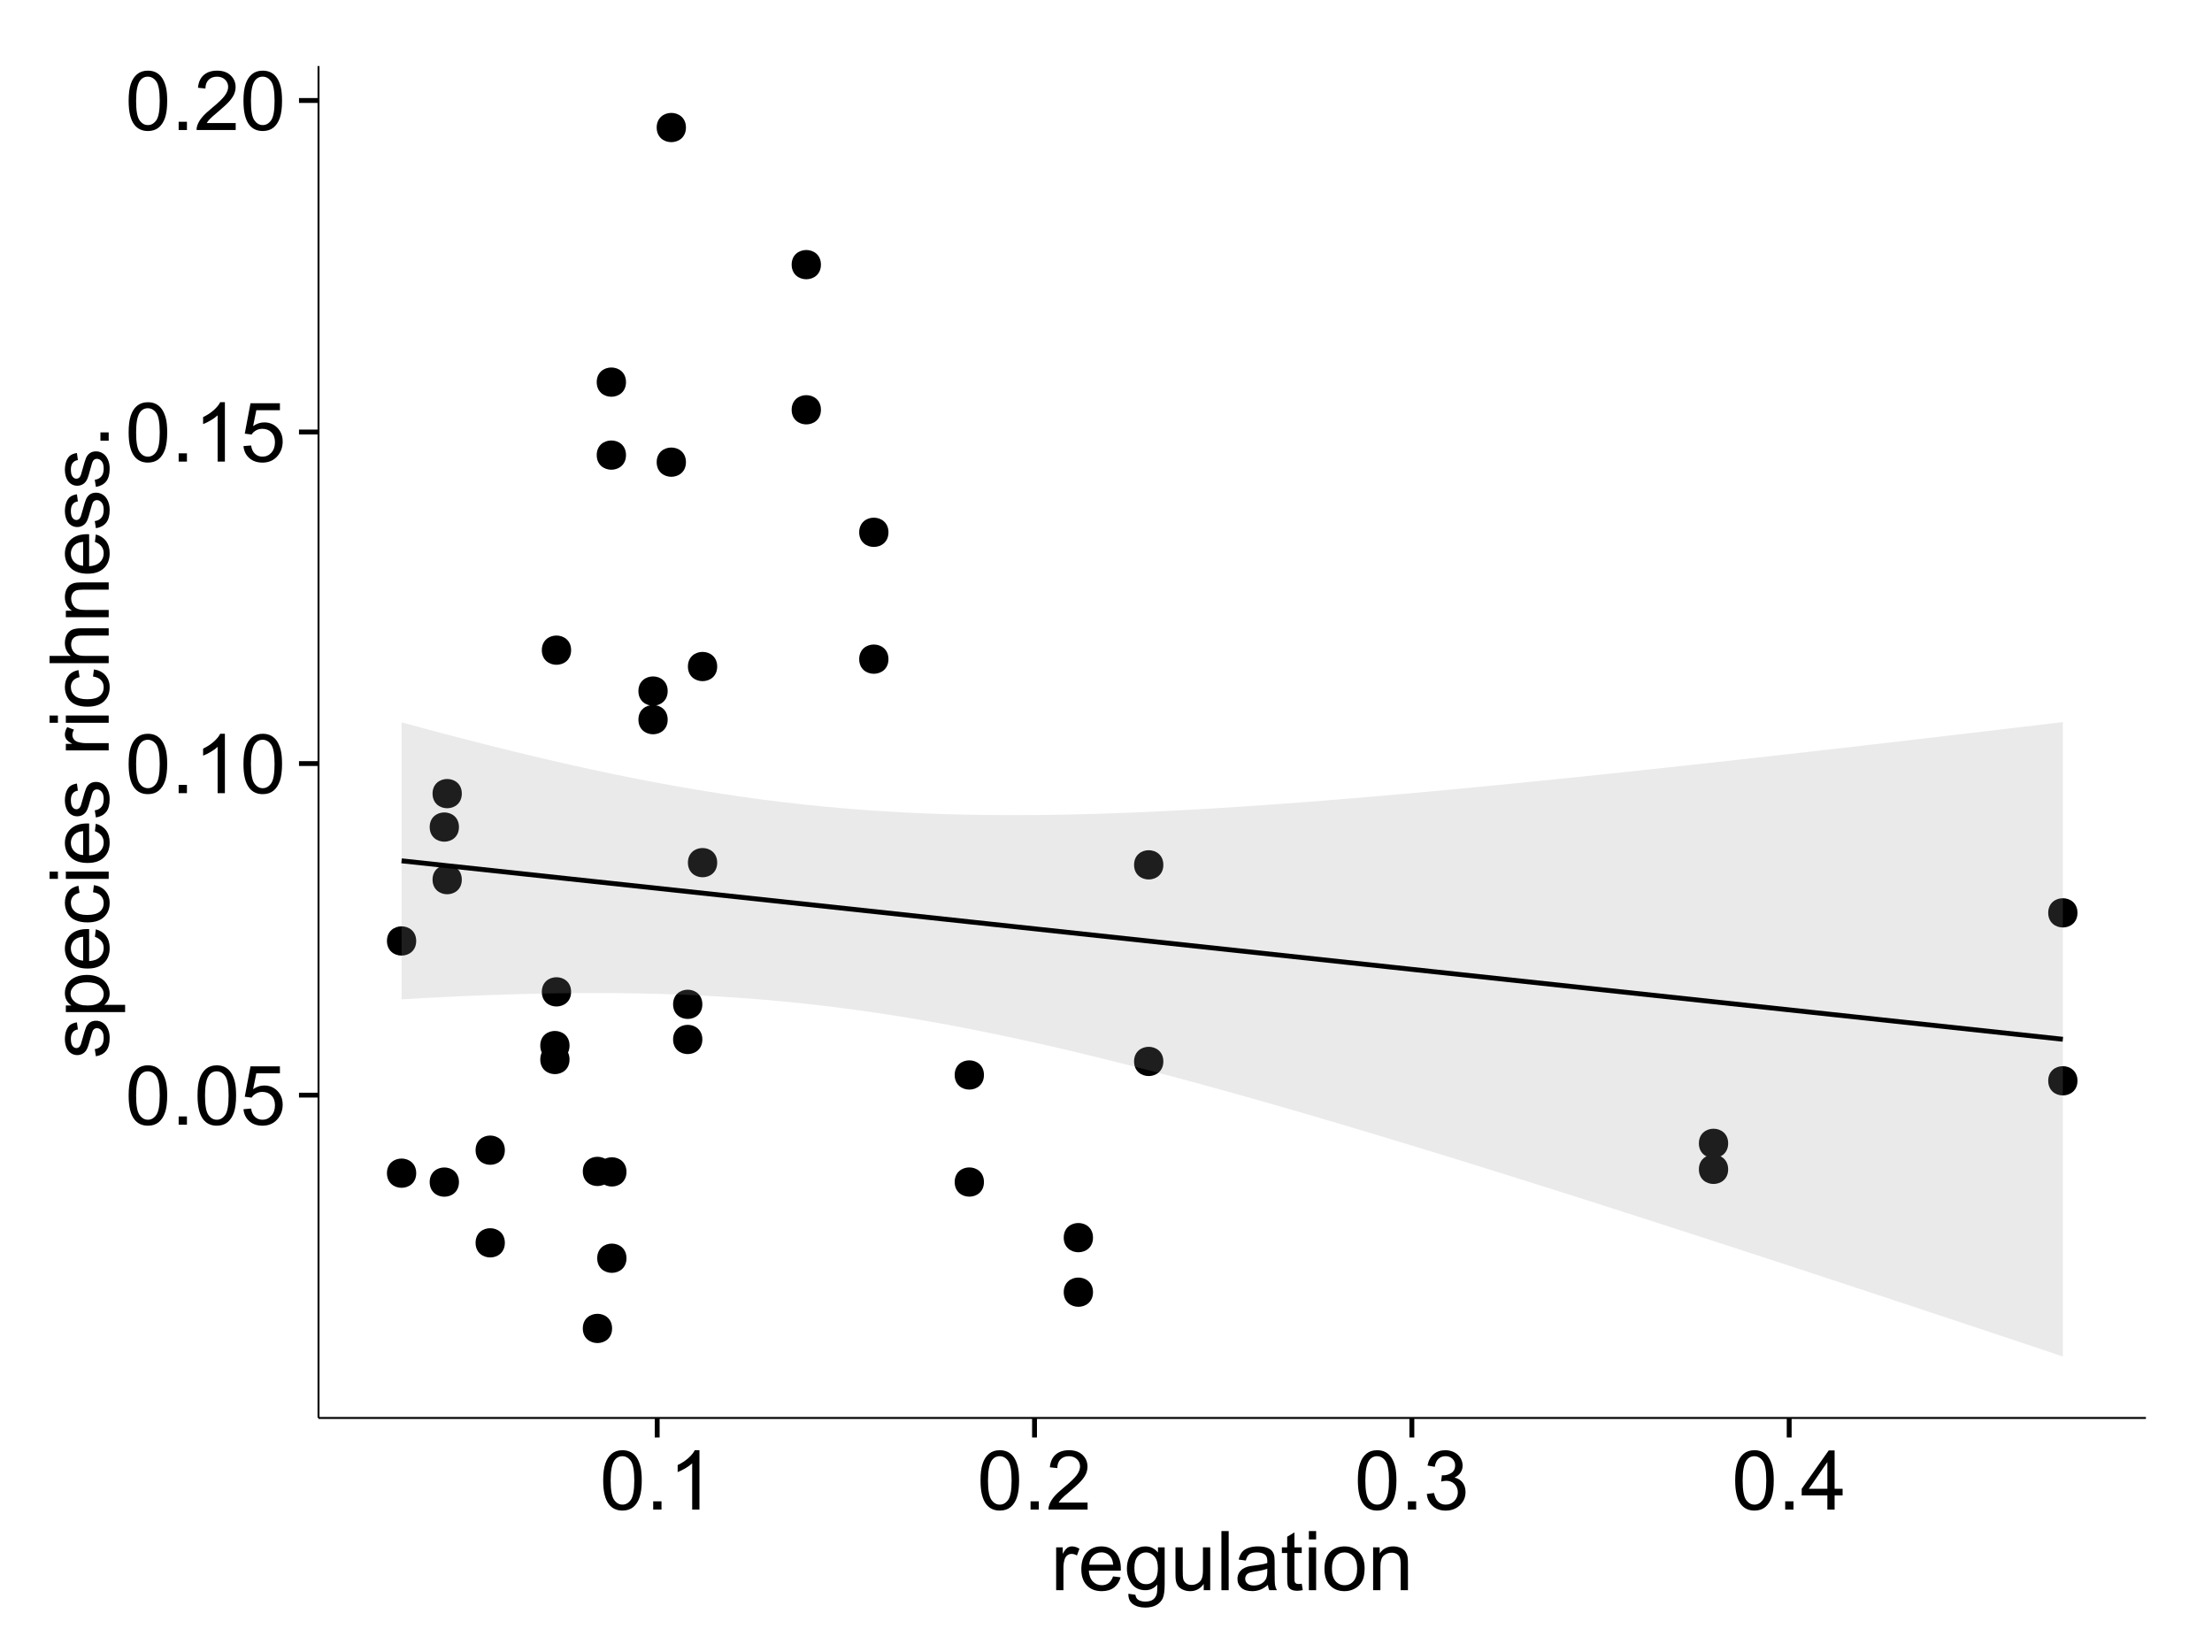 <?xml version="1.0" encoding="UTF-8"?>
<svg xmlns="http://www.w3.org/2000/svg" xmlns:xlink="http://www.w3.org/1999/xlink" width="482pt" height="360pt" viewBox="0 0 482 360" version="1.1">
<defs>
<g>
<symbol overflow="visible" id="glyph0-0">
<path style="stroke:none;" d="M 0.746 -6.355 C 0.742 -7.875 0.898 -9.102 1.215 -10.031 C 1.527 -10.961 1.996 -11.676 2.613 -12.18 C 3.23 -12.684 4.008 -12.938 4.949 -12.938 C 5.637 -12.938 6.242 -12.797 6.766 -12.52 C 7.285 -12.238 7.715 -11.836 8.059 -11.316 C 8.395 -10.789 8.664 -10.152 8.859 -9.398 C 9.051 -8.645 9.145 -7.629 9.148 -6.355 C 9.145 -4.84 8.992 -3.617 8.684 -2.691 C 8.371 -1.762 7.906 -1.047 7.289 -0.539 C 6.672 -0.035 5.891 0.215 4.949 0.219 C 3.703 0.215 2.727 -0.227 2.023 -1.117 C 1.168 -2.188 0.742 -3.934 0.746 -6.355 Z M 2.375 -6.355 C 2.371 -4.234 2.621 -2.824 3.117 -2.129 C 3.609 -1.426 4.219 -1.078 4.949 -1.082 C 5.672 -1.078 6.281 -1.43 6.781 -2.137 C 7.273 -2.836 7.523 -4.242 7.523 -6.355 C 7.523 -8.473 7.273 -9.883 6.781 -10.582 C 6.281 -11.277 5.664 -11.625 4.93 -11.629 C 4.199 -11.625 3.621 -11.316 3.191 -10.703 C 2.645 -9.918 2.371 -8.469 2.375 -6.355 Z M 2.375 -6.355 "/>
</symbol>
<symbol overflow="visible" id="glyph0-1">
<path style="stroke:none;" d="M 1.633 0 L 1.633 -1.801 L 3.438 -1.801 L 3.438 0 Z M 1.633 0 "/>
</symbol>
<symbol overflow="visible" id="glyph0-2">
<path style="stroke:none;" d="M 0.746 -3.375 L 2.406 -3.516 C 2.527 -2.707 2.812 -2.098 3.266 -1.691 C 3.711 -1.281 4.254 -1.078 4.887 -1.082 C 5.648 -1.078 6.293 -1.363 6.82 -1.941 C 7.344 -2.512 7.605 -3.273 7.609 -4.227 C 7.605 -5.125 7.352 -5.84 6.848 -6.363 C 6.34 -6.883 5.676 -7.141 4.859 -7.145 C 4.344 -7.141 3.887 -7.027 3.48 -6.797 C 3.07 -6.566 2.746 -6.266 2.516 -5.898 L 1.027 -6.09 L 2.277 -12.711 L 8.684 -12.711 L 8.684 -11.195 L 3.543 -11.195 L 2.848 -7.734 C 3.621 -8.273 4.43 -8.543 5.281 -8.543 C 6.402 -8.543 7.352 -8.152 8.129 -7.371 C 8.898 -6.59 9.285 -5.586 9.289 -4.367 C 9.285 -3.195 8.945 -2.188 8.27 -1.344 C 7.441 -0.301 6.316 0.215 4.887 0.219 C 3.715 0.215 2.758 -0.109 2.016 -0.766 C 1.273 -1.418 0.848 -2.289 0.746 -3.375 Z M 0.746 -3.375 "/>
</symbol>
<symbol overflow="visible" id="glyph0-3">
<path style="stroke:none;" d="M 6.707 0 L 5.125 0 L 5.125 -10.082 C 4.742 -9.715 4.242 -9.352 3.625 -8.988 C 3.004 -8.625 2.449 -8.352 1.961 -8.172 L 1.961 -9.703 C 2.844 -10.117 3.617 -10.621 4.281 -11.215 C 4.941 -11.805 5.41 -12.379 5.688 -12.938 L 6.707 -12.938 Z M 6.707 0 "/>
</symbol>
<symbol overflow="visible" id="glyph0-4">
<path style="stroke:none;" d="M 9.062 -1.52 L 9.062 0 L 0.547 0 C 0.531 -0.379 0.594 -0.742 0.73 -1.098 C 0.945 -1.676 1.293 -2.25 1.77 -2.812 C 2.246 -3.375 2.934 -4.023 3.84 -4.766 C 5.238 -5.906 6.188 -6.816 6.68 -7.492 C 7.172 -8.16 7.418 -8.793 7.418 -9.395 C 7.418 -10.02 7.191 -10.551 6.746 -10.98 C 6.293 -11.41 5.711 -11.625 4.992 -11.629 C 4.23 -11.625 3.621 -11.395 3.164 -10.941 C 2.703 -10.48 2.469 -9.848 2.469 -9.043 L 0.844 -9.211 C 0.953 -10.422 1.371 -11.344 2.102 -11.984 C 2.824 -12.617 3.801 -12.938 5.027 -12.938 C 6.262 -12.938 7.238 -12.594 7.961 -11.91 C 8.68 -11.223 9.039 -10.371 9.043 -9.359 C 9.039 -8.84 8.934 -8.336 8.727 -7.84 C 8.512 -7.34 8.164 -6.812 7.676 -6.266 C 7.188 -5.711 6.375 -4.957 5.238 -4 C 4.285 -3.199 3.676 -2.66 3.41 -2.379 C 3.141 -2.094 2.918 -1.805 2.742 -1.52 Z M 9.062 -1.52 "/>
</symbol>
<symbol overflow="visible" id="glyph0-5">
<path style="stroke:none;" d="M 0.758 -3.402 L 2.336 -3.613 C 2.516 -2.711 2.824 -2.062 3.266 -1.672 C 3.699 -1.273 4.23 -1.078 4.859 -1.082 C 5.602 -1.078 6.23 -1.336 6.746 -1.855 C 7.254 -2.367 7.512 -3.004 7.516 -3.77 C 7.512 -4.492 7.273 -5.094 6.801 -5.566 C 6.324 -6.035 5.723 -6.27 4.992 -6.273 C 4.691 -6.27 4.316 -6.211 3.875 -6.102 L 4.051 -7.488 C 4.152 -7.473 4.238 -7.465 4.305 -7.469 C 4.977 -7.465 5.582 -7.641 6.125 -7.996 C 6.66 -8.344 6.93 -8.887 6.934 -9.625 C 6.93 -10.199 6.734 -10.68 6.344 -11.062 C 5.949 -11.445 5.441 -11.637 4.824 -11.637 C 4.207 -11.637 3.695 -11.441 3.285 -11.055 C 2.875 -10.668 2.613 -10.09 2.496 -9.316 L 0.914 -9.598 C 1.105 -10.656 1.543 -11.477 2.23 -12.062 C 2.914 -12.645 3.766 -12.938 4.789 -12.938 C 5.488 -12.938 6.137 -12.785 6.73 -12.484 C 7.32 -12.18 7.773 -11.77 8.09 -11.25 C 8.402 -10.727 8.559 -10.172 8.562 -9.59 C 8.559 -9.031 8.41 -8.523 8.113 -8.066 C 7.812 -7.609 7.371 -7.246 6.785 -6.977 C 7.547 -6.801 8.137 -6.438 8.562 -5.883 C 8.98 -5.328 9.191 -4.633 9.195 -3.805 C 9.191 -2.676 8.781 -1.723 7.965 -0.945 C 7.141 -0.164 6.105 0.223 4.852 0.227 C 3.719 0.223 2.777 -0.109 2.035 -0.781 C 1.285 -1.453 0.859 -2.328 0.758 -3.402 Z M 0.758 -3.402 "/>
</symbol>
<symbol overflow="visible" id="glyph0-6">
<path style="stroke:none;" d="M 5.82 0 L 5.82 -3.086 L 0.227 -3.086 L 0.227 -4.535 L 6.109 -12.883 L 7.398 -12.883 L 7.398 -4.535 L 9.141 -4.535 L 9.141 -3.086 L 7.398 -3.086 L 7.398 0 Z M 5.82 -4.535 L 5.82 -10.344 L 1.785 -4.535 Z M 5.82 -4.535 "/>
</symbol>
<symbol overflow="visible" id="glyph0-7">
<path style="stroke:none;" d="M 1.168 0 L 1.168 -9.336 L 2.594 -9.336 L 2.594 -7.918 C 2.953 -8.578 3.289 -9.016 3.598 -9.23 C 3.906 -9.438 4.242 -9.543 4.613 -9.547 C 5.145 -9.543 5.688 -9.375 6.242 -9.035 L 5.695 -7.566 C 5.309 -7.793 4.922 -7.91 4.535 -7.91 C 4.188 -7.91 3.875 -7.805 3.602 -7.598 C 3.324 -7.387 3.129 -7.098 3.016 -6.734 C 2.836 -6.168 2.746 -5.555 2.75 -4.887 L 2.75 0 Z M 1.168 0 "/>
</symbol>
<symbol overflow="visible" id="glyph0-8">
<path style="stroke:none;" d="M 7.578 -3.008 L 9.211 -2.805 C 8.953 -1.848 8.473 -1.105 7.777 -0.578 C 7.078 -0.051 6.188 0.211 5.105 0.211 C 3.738 0.211 2.656 -0.207 1.859 -1.051 C 1.055 -1.887 0.656 -3.066 0.66 -4.586 C 0.656 -6.156 1.059 -7.375 1.871 -8.246 C 2.676 -9.109 3.727 -9.543 5.02 -9.547 C 6.266 -9.543 7.285 -9.117 8.078 -8.27 C 8.867 -7.418 9.262 -6.223 9.266 -4.684 C 9.262 -4.586 9.258 -4.445 9.254 -4.262 L 2.293 -4.262 C 2.348 -3.234 2.641 -2.449 3.164 -1.906 C 3.684 -1.359 4.332 -1.09 5.117 -1.09 C 5.691 -1.09 6.188 -1.242 6.598 -1.547 C 7.008 -1.852 7.332 -2.336 7.578 -3.008 Z M 2.383 -5.562 L 7.594 -5.562 C 7.523 -6.344 7.324 -6.934 6.996 -7.328 C 6.492 -7.934 5.836 -8.238 5.035 -8.242 C 4.305 -8.238 3.695 -7.996 3.203 -7.512 C 2.707 -7.027 2.434 -6.375 2.383 -5.562 Z M 2.383 -5.562 "/>
</symbol>
<symbol overflow="visible" id="glyph0-9">
<path style="stroke:none;" d="M 0.898 0.773 L 2.434 1 C 2.496 1.473 2.676 1.82 2.969 2.039 C 3.359 2.328 3.895 2.473 4.578 2.477 C 5.309 2.473 5.875 2.328 6.277 2.039 C 6.672 1.746 6.941 1.336 7.086 0.809 C 7.164 0.484 7.203 -0.191 7.199 -1.223 C 6.504 -0.406 5.641 0 4.613 0 C 3.324 0 2.332 -0.461 1.633 -1.387 C 0.926 -2.312 0.574 -3.422 0.578 -4.719 C 0.574 -5.605 0.734 -6.43 1.062 -7.184 C 1.383 -7.934 1.852 -8.516 2.465 -8.93 C 3.074 -9.34 3.793 -9.543 4.625 -9.547 C 5.719 -9.543 6.629 -9.098 7.348 -8.211 L 7.348 -9.336 L 8.805 -9.336 L 8.805 -1.266 C 8.801 0.188 8.652 1.215 8.359 1.824 C 8.062 2.426 7.594 2.906 6.953 3.262 C 6.309 3.609 5.52 3.785 4.586 3.789 C 3.473 3.785 2.574 3.535 1.887 3.035 C 1.199 2.535 0.867 1.781 0.898 0.773 Z M 2.207 -4.836 C 2.203 -3.605 2.445 -2.711 2.934 -2.152 C 3.418 -1.586 4.027 -1.305 4.766 -1.309 C 5.484 -1.305 6.094 -1.586 6.59 -2.148 C 7.078 -2.707 7.324 -3.586 7.328 -4.781 C 7.324 -5.922 7.07 -6.781 6.566 -7.363 C 6.059 -7.941 5.449 -8.23 4.738 -8.234 C 4.031 -8.23 3.434 -7.945 2.945 -7.379 C 2.449 -6.805 2.203 -5.957 2.207 -4.836 Z M 2.207 -4.836 "/>
</symbol>
<symbol overflow="visible" id="glyph0-10">
<path style="stroke:none;" d="M 7.305 0 L 7.305 -1.371 C 6.574 -0.316 5.586 0.211 4.344 0.211 C 3.789 0.211 3.273 0.105 2.797 -0.105 C 2.316 -0.316 1.965 -0.578 1.734 -0.898 C 1.504 -1.215 1.34 -1.609 1.25 -2.074 C 1.18 -2.383 1.148 -2.875 1.152 -3.551 L 1.152 -9.336 L 2.734 -9.336 L 2.734 -4.156 C 2.73 -3.328 2.762 -2.773 2.828 -2.488 C 2.926 -2.07 3.137 -1.742 3.461 -1.508 C 3.781 -1.266 4.18 -1.148 4.656 -1.152 C 5.129 -1.148 5.574 -1.27 5.992 -1.516 C 6.406 -1.758 6.699 -2.09 6.875 -2.508 C 7.047 -2.926 7.137 -3.531 7.137 -4.332 L 7.137 -9.336 L 8.719 -9.336 L 8.719 0 Z M 7.305 0 "/>
</symbol>
<symbol overflow="visible" id="glyph0-11">
<path style="stroke:none;" d="M 1.152 0 L 1.152 -12.883 L 2.734 -12.883 L 2.734 0 Z M 1.152 0 "/>
</symbol>
<symbol overflow="visible" id="glyph0-12">
<path style="stroke:none;" d="M 7.277 -1.152 C 6.691 -0.652 6.125 -0.301 5.586 -0.098 C 5.039 0.109 4.457 0.211 3.84 0.211 C 2.812 0.211 2.027 -0.039 1.477 -0.539 C 0.922 -1.039 0.645 -1.68 0.648 -2.461 C 0.645 -2.918 0.75 -3.336 0.961 -3.715 C 1.168 -4.09 1.438 -4.391 1.777 -4.621 C 2.113 -4.848 2.496 -5.02 2.918 -5.141 C 3.227 -5.219 3.695 -5.301 4.324 -5.379 C 5.602 -5.531 6.539 -5.711 7.145 -5.922 C 7.148 -6.137 7.152 -6.273 7.156 -6.336 C 7.152 -6.977 7.004 -7.434 6.707 -7.699 C 6.301 -8.055 5.699 -8.23 4.906 -8.234 C 4.156 -8.23 3.609 -8.102 3.258 -7.844 C 2.902 -7.582 2.637 -7.121 2.469 -6.461 L 0.922 -6.672 C 1.059 -7.332 1.293 -7.867 1.617 -8.273 C 1.938 -8.68 2.402 -8.992 3.016 -9.215 C 3.621 -9.434 4.328 -9.543 5.133 -9.547 C 5.93 -9.543 6.574 -9.449 7.074 -9.266 C 7.566 -9.074 7.934 -8.84 8.172 -8.555 C 8.402 -8.27 8.566 -7.91 8.664 -7.48 C 8.715 -7.207 8.742 -6.719 8.746 -6.02 L 8.746 -3.91 C 8.742 -2.434 8.773 -1.504 8.844 -1.117 C 8.906 -0.727 9.043 -0.355 9.246 0 L 7.594 0 C 7.43 -0.328 7.324 -0.711 7.277 -1.152 Z M 7.145 -4.684 C 6.566 -4.445 5.707 -4.246 4.562 -4.086 C 3.91 -3.988 3.449 -3.883 3.18 -3.77 C 2.91 -3.648 2.703 -3.477 2.555 -3.254 C 2.406 -3.027 2.332 -2.777 2.336 -2.504 C 2.332 -2.078 2.492 -1.727 2.816 -1.449 C 3.133 -1.164 3.602 -1.023 4.219 -1.027 C 4.828 -1.023 5.367 -1.156 5.844 -1.426 C 6.312 -1.691 6.664 -2.059 6.891 -2.523 C 7.059 -2.879 7.141 -3.406 7.145 -4.105 Z M 7.145 -4.684 "/>
</symbol>
<symbol overflow="visible" id="glyph0-13">
<path style="stroke:none;" d="M 4.641 -1.414 L 4.867 -0.016 C 4.422 0.078 4.023 0.121 3.672 0.125 C 3.098 0.121 2.652 0.035 2.336 -0.148 C 2.02 -0.328 1.797 -0.566 1.668 -0.863 C 1.539 -1.156 1.477 -1.781 1.477 -2.734 L 1.477 -8.102 L 0.316 -8.102 L 0.316 -9.336 L 1.477 -9.336 L 1.477 -11.645 L 3.051 -12.594 L 3.051 -9.336 L 4.641 -9.336 L 4.641 -8.102 L 3.051 -8.102 L 3.051 -2.645 C 3.047 -2.191 3.074 -1.902 3.133 -1.773 C 3.188 -1.645 3.277 -1.543 3.406 -1.465 C 3.527 -1.387 3.707 -1.348 3.945 -1.352 C 4.117 -1.348 4.352 -1.367 4.641 -1.414 Z M 4.641 -1.414 "/>
</symbol>
<symbol overflow="visible" id="glyph0-14">
<path style="stroke:none;" d="M 1.195 -11.066 L 1.195 -12.883 L 2.777 -12.883 L 2.777 -11.066 Z M 1.195 0 L 1.195 -9.336 L 2.777 -9.336 L 2.777 0 Z M 1.195 0 "/>
</symbol>
<symbol overflow="visible" id="glyph0-15">
<path style="stroke:none;" d="M 0.598 -4.668 C 0.598 -6.391 1.078 -7.672 2.039 -8.508 C 2.84 -9.199 3.816 -9.543 4.977 -9.547 C 6.254 -9.543 7.305 -9.125 8.121 -8.285 C 8.934 -7.441 9.34 -6.277 9.344 -4.797 C 9.34 -3.594 9.16 -2.648 8.801 -1.961 C 8.441 -1.27 7.914 -0.734 7.227 -0.359 C 6.535 0.023 5.785 0.211 4.977 0.211 C 3.664 0.211 2.609 -0.207 1.805 -1.047 C 1 -1.883 0.598 -3.09 0.598 -4.668 Z M 2.223 -4.668 C 2.219 -3.469 2.48 -2.574 3.004 -1.98 C 3.523 -1.387 4.18 -1.09 4.977 -1.09 C 5.758 -1.09 6.41 -1.387 6.934 -1.984 C 7.453 -2.582 7.715 -3.492 7.719 -4.719 C 7.715 -5.871 7.453 -6.746 6.93 -7.344 C 6.402 -7.934 5.75 -8.23 4.977 -8.234 C 4.18 -8.23 3.523 -7.938 3.004 -7.348 C 2.48 -6.754 2.219 -5.859 2.223 -4.668 Z M 2.223 -4.668 "/>
</symbol>
<symbol overflow="visible" id="glyph0-16">
<path style="stroke:none;" d="M 1.188 0 L 1.188 -9.336 L 2.609 -9.336 L 2.609 -8.008 C 3.293 -9.031 4.285 -9.543 5.582 -9.547 C 6.141 -9.543 6.656 -9.441 7.133 -9.242 C 7.602 -9.035 7.957 -8.77 8.191 -8.445 C 8.426 -8.113 8.59 -7.727 8.684 -7.277 C 8.742 -6.98 8.77 -6.465 8.773 -5.738 L 8.773 0 L 7.188 0 L 7.188 -5.68 C 7.184 -6.32 7.121 -6.801 7.004 -7.121 C 6.879 -7.438 6.66 -7.695 6.348 -7.887 C 6.031 -8.074 5.664 -8.168 5.246 -8.172 C 4.566 -8.168 3.984 -7.953 3.5 -7.531 C 3.008 -7.102 2.766 -6.293 2.77 -5.098 L 2.77 0 Z M 1.188 0 "/>
</symbol>
<symbol overflow="visible" id="glyph1-0">
<path style="stroke:none;" d="M -2.785 -0.555 L -3.031 -2.117 C -2.402 -2.203 -1.922 -2.449 -1.59 -2.852 C -1.254 -3.25 -1.09 -3.812 -1.09 -4.535 C -1.09 -5.262 -1.234 -5.801 -1.531 -6.152 C -1.824 -6.504 -2.172 -6.68 -2.574 -6.68 C -2.926 -6.68 -3.207 -6.523 -3.418 -6.215 C -3.555 -5.996 -3.734 -5.457 -3.953 -4.598 C -4.246 -3.434 -4.5 -2.629 -4.715 -2.184 C -4.926 -1.734 -5.223 -1.395 -5.602 -1.164 C -5.98 -0.93 -6.398 -0.812 -6.855 -0.816 C -7.27 -0.812 -7.652 -0.91 -8.012 -1.102 C -8.363 -1.293 -8.66 -1.551 -8.895 -1.883 C -9.074 -2.125 -9.227 -2.461 -9.355 -2.887 C -9.48 -3.309 -9.543 -3.766 -9.547 -4.254 C -9.543 -4.984 -9.438 -5.625 -9.23 -6.184 C -9.016 -6.734 -8.73 -7.145 -8.371 -7.41 C -8.008 -7.672 -7.527 -7.852 -6.926 -7.953 L -6.715 -6.406 C -7.195 -6.332 -7.57 -6.129 -7.84 -5.797 C -8.105 -5.457 -8.238 -4.98 -8.242 -4.367 C -8.238 -3.637 -8.117 -3.121 -7.883 -2.812 C -7.641 -2.5 -7.359 -2.344 -7.039 -2.348 C -6.832 -2.344 -6.648 -2.406 -6.484 -2.539 C -6.312 -2.664 -6.172 -2.867 -6.062 -3.148 C -6.004 -3.301 -5.871 -3.766 -5.66 -4.543 C -5.359 -5.66 -5.113 -6.441 -4.926 -6.887 C -4.734 -7.324 -4.457 -7.672 -4.094 -7.926 C -3.73 -8.176 -3.281 -8.301 -2.742 -8.305 C -2.211 -8.301 -1.711 -8.148 -1.25 -7.844 C -0.781 -7.535 -0.422 -7.09 -0.172 -6.512 C 0.086 -5.926 0.211 -5.27 0.211 -4.543 C 0.211 -3.328 -0.039 -2.406 -0.543 -1.77 C -1.047 -1.133 -1.793 -0.727 -2.785 -0.555 Z M -2.785 -0.555 "/>
</symbol>
<symbol overflow="visible" id="glyph1-1">
<path style="stroke:none;" d="M 3.578 -1.188 L -9.336 -1.188 L -9.336 -2.629 L -8.121 -2.629 C -8.594 -2.965 -8.949 -3.348 -9.188 -3.777 C -9.426 -4.203 -9.543 -4.723 -9.547 -5.336 C -9.543 -6.129 -9.34 -6.832 -8.93 -7.445 C -8.516 -8.051 -7.934 -8.512 -7.191 -8.824 C -6.441 -9.133 -5.625 -9.285 -4.738 -9.289 C -3.781 -9.285 -2.922 -9.113 -2.156 -8.773 C -1.391 -8.43 -0.805 -7.934 -0.398 -7.281 C 0.008 -6.625 0.211 -5.938 0.211 -5.219 C 0.211 -4.691 0.102 -4.219 -0.121 -3.801 C -0.344 -3.379 -0.625 -3.035 -0.965 -2.77 L 3.578 -2.77 Z M -4.613 -2.621 C -3.41 -2.613 -2.523 -2.855 -1.949 -3.348 C -1.375 -3.832 -1.09 -4.422 -1.09 -5.117 C -1.09 -5.816 -1.387 -6.418 -1.98 -6.922 C -2.574 -7.418 -3.496 -7.668 -4.746 -7.672 C -5.934 -7.668 -6.824 -7.426 -7.418 -6.938 C -8.008 -6.449 -8.301 -5.863 -8.305 -5.188 C -8.301 -4.508 -7.988 -3.914 -7.359 -3.398 C -6.727 -2.879 -5.809 -2.617 -4.613 -2.621 Z M -4.613 -2.621 "/>
</symbol>
<symbol overflow="visible" id="glyph1-2">
<path style="stroke:none;" d="M -3.004 -7.578 L -2.805 -9.211 C -1.848 -8.953 -1.105 -8.473 -0.578 -7.777 C -0.051 -7.078 0.211 -6.188 0.211 -5.105 C 0.211 -3.738 -0.207 -2.656 -1.051 -1.859 C -1.887 -1.055 -3.066 -0.656 -4.586 -0.66 C -6.156 -0.656 -7.375 -1.059 -8.246 -1.871 C -9.109 -2.676 -9.543 -3.727 -9.547 -5.02 C -9.543 -6.266 -9.117 -7.285 -8.27 -8.078 C -7.418 -8.867 -6.223 -9.262 -4.684 -9.266 C -4.586 -9.262 -4.445 -9.258 -4.262 -9.254 L -4.262 -2.293 C -3.234 -2.348 -2.449 -2.641 -1.906 -3.164 C -1.359 -3.684 -1.09 -4.332 -1.09 -5.117 C -1.09 -5.691 -1.242 -6.188 -1.547 -6.598 C -1.852 -7.008 -2.336 -7.332 -3.004 -7.578 Z M -5.562 -2.383 L -5.562 -7.594 C -6.344 -7.523 -6.934 -7.324 -7.328 -6.996 C -7.934 -6.492 -8.238 -5.836 -8.242 -5.035 C -8.238 -4.305 -7.996 -3.695 -7.512 -3.203 C -7.027 -2.707 -6.375 -2.434 -5.562 -2.383 Z M -5.562 -2.383 "/>
</symbol>
<symbol overflow="visible" id="glyph1-3">
<path style="stroke:none;" d="M -3.418 -7.277 L -3.215 -8.832 C -2.141 -8.66 -1.301 -8.227 -0.699 -7.527 C -0.09 -6.824 0.211 -5.965 0.211 -4.949 C 0.211 -3.668 -0.203 -2.641 -1.039 -1.867 C -1.871 -1.09 -3.07 -0.703 -4.633 -0.703 C -5.637 -0.703 -6.52 -0.867 -7.277 -1.203 C -8.031 -1.535 -8.598 -2.047 -8.977 -2.73 C -9.355 -3.41 -9.543 -4.152 -9.547 -4.957 C -9.543 -5.969 -9.289 -6.797 -8.777 -7.441 C -8.262 -8.086 -7.531 -8.5 -6.59 -8.684 L -6.355 -7.145 C -6.98 -6.996 -7.453 -6.738 -7.77 -6.367 C -8.082 -5.992 -8.238 -5.543 -8.242 -5.02 C -8.238 -4.219 -7.953 -3.57 -7.387 -3.074 C -6.812 -2.574 -5.91 -2.324 -4.676 -2.328 C -3.422 -2.324 -2.508 -2.566 -1.941 -3.047 C -1.371 -3.527 -1.09 -4.152 -1.09 -4.93 C -1.09 -5.547 -1.277 -6.066 -1.66 -6.484 C -2.035 -6.898 -2.621 -7.164 -3.418 -7.277 Z M -3.418 -7.277 "/>
</symbol>
<symbol overflow="visible" id="glyph1-4">
<path style="stroke:none;" d="M -11.066 -1.195 L -12.883 -1.195 L -12.883 -2.777 L -11.066 -2.777 Z M 0 -1.195 L -9.336 -1.195 L -9.336 -2.777 L 0 -2.777 Z M 0 -1.195 "/>
</symbol>
<symbol overflow="visible" id="glyph1-5">
<path style="stroke:none;" d=""/>
</symbol>
<symbol overflow="visible" id="glyph1-6">
<path style="stroke:none;" d="M 0 -1.168 L -9.336 -1.168 L -9.336 -2.594 L -7.918 -2.594 C -8.578 -2.953 -9.016 -3.289 -9.23 -3.598 C -9.438 -3.906 -9.543 -4.242 -9.547 -4.613 C -9.543 -5.145 -9.375 -5.688 -9.035 -6.242 L -7.566 -5.695 C -7.793 -5.309 -7.91 -4.922 -7.91 -4.535 C -7.91 -4.188 -7.805 -3.875 -7.598 -3.602 C -7.387 -3.324 -7.098 -3.129 -6.734 -3.016 C -6.168 -2.836 -5.555 -2.746 -4.887 -2.75 L 0 -2.75 Z M 0 -1.168 "/>
</symbol>
<symbol overflow="visible" id="glyph1-7">
<path style="stroke:none;" d="M 0 -1.188 L -12.883 -1.188 L -12.883 -2.77 L -8.262 -2.77 C -9.117 -3.504 -9.543 -4.434 -9.547 -5.562 C -9.543 -6.25 -9.406 -6.852 -9.137 -7.363 C -8.859 -7.871 -8.484 -8.234 -8.004 -8.457 C -7.523 -8.676 -6.824 -8.789 -5.914 -8.789 L 0 -8.789 L 0 -7.207 L -5.914 -7.207 C -6.703 -7.207 -7.281 -7.035 -7.641 -6.691 C -8 -6.348 -8.18 -5.863 -8.184 -5.238 C -8.18 -4.77 -8.059 -4.328 -7.816 -3.914 C -7.574 -3.5 -7.242 -3.203 -6.828 -3.031 C -6.406 -2.852 -5.832 -2.766 -5.105 -2.77 L 0 -2.77 Z M 0 -1.188 "/>
</symbol>
<symbol overflow="visible" id="glyph1-8">
<path style="stroke:none;" d="M 0 -1.188 L -9.336 -1.188 L -9.336 -2.609 L -8.008 -2.609 C -9.031 -3.293 -9.543 -4.285 -9.547 -5.582 C -9.543 -6.141 -9.441 -6.656 -9.242 -7.133 C -9.035 -7.602 -8.77 -7.957 -8.445 -8.191 C -8.113 -8.426 -7.727 -8.59 -7.277 -8.684 C -6.98 -8.742 -6.465 -8.77 -5.738 -8.773 L 0 -8.773 L 0 -7.188 L -5.68 -7.188 C -6.32 -7.184 -6.801 -7.121 -7.121 -7.004 C -7.438 -6.879 -7.695 -6.66 -7.887 -6.348 C -8.074 -6.031 -8.168 -5.664 -8.172 -5.246 C -8.168 -4.57 -7.953 -3.992 -7.531 -3.504 C -7.102 -3.012 -6.293 -2.766 -5.098 -2.77 L 0 -2.77 Z M 0 -1.188 "/>
</symbol>
<symbol overflow="visible" id="glyph1-9">
<path style="stroke:none;" d="M 0 -1.633 L -1.801 -1.633 L -1.801 -3.438 L 0 -3.438 Z M 0 -1.633 "/>
</symbol>
</g>
<clipPath id="clip1">
  <path d="M 69.406 14.398 L 468.602 14.398 L 468.602 309.953 L 69.406 309.953 Z M 69.406 14.398 "/>
</clipPath>
</defs>
<g id="surface5726">
<rect x="0" y="0" width="482" height="360" style="fill:rgb(100%,100%,100%);fill-opacity:1;stroke:none;"/>
<rect x="0" y="0" width="482" height="360" style="fill:rgb(100%,100%,100%);fill-opacity:1;stroke:none;"/>
<path style="fill:none;stroke-width:1.063;stroke-linecap:round;stroke-linejoin:round;stroke:rgb(100%,100%,100%);stroke-opacity:1;stroke-miterlimit:10;" d="M 0 360 L 482 360 L 482 0 L 0 0 Z M 0 360 "/>
<g clip-path="url(#clip1)" clip-rule="nonzero">
<path style=" stroke:none;fill-rule:nonzero;fill:rgb(100%,100%,100%);fill-opacity:1;" d="M 69.406 308.957 L 467.602 308.957 L 467.602 14.402 L 69.406 14.402 Z M 69.406 308.957 "/>
<path style=" stroke:none;fill-rule:nonzero;fill:rgb(0%,0%,0%);fill-opacity:1;" d="M 99.566 191.664 C 99.566 194.5 95.316 194.5 95.316 191.664 C 95.316 188.832 99.566 188.832 99.566 191.664 "/>
<path style=" stroke:none;fill-rule:nonzero;fill:rgb(0%,0%,0%);fill-opacity:1;" d="M 252.43 231.277 C 252.43 234.113 248.18 234.113 248.18 231.277 C 248.18 228.445 252.43 228.445 252.43 231.277 "/>
<path style=" stroke:none;fill-rule:nonzero;fill:rgb(0%,0%,0%);fill-opacity:1;" d="M 89.629 255.625 C 89.629 258.461 85.379 258.461 85.379 255.625 C 85.379 252.793 89.629 252.793 89.629 255.625 "/>
<path style=" stroke:none;fill-rule:nonzero;fill:rgb(0%,0%,0%);fill-opacity:1;" d="M 252.43 188.445 C 252.43 191.277 248.18 191.277 248.18 188.445 C 248.18 185.609 252.43 185.609 252.43 188.445 "/>
<path style=" stroke:none;fill-rule:nonzero;fill:rgb(0%,0%,0%);fill-opacity:1;" d="M 177.816 89.289 C 177.816 92.121 173.566 92.121 173.566 89.289 C 173.566 86.453 177.816 86.453 177.816 89.289 "/>
<path style=" stroke:none;fill-rule:nonzero;fill:rgb(0%,0%,0%);fill-opacity:1;" d="M 451.625 235.496 C 451.625 238.332 447.375 238.332 447.375 235.496 C 447.375 232.664 451.625 232.664 451.625 235.496 "/>
<path style=" stroke:none;fill-rule:nonzero;fill:rgb(0%,0%,0%);fill-opacity:1;" d="M 451.625 198.902 C 451.625 201.738 447.375 201.738 447.375 198.902 C 447.375 196.066 451.625 196.066 451.625 198.902 "/>
<path style=" stroke:none;fill-rule:nonzero;fill:rgb(0%,0%,0%);fill-opacity:1;" d="M 98.945 180.211 C 98.945 183.047 94.691 183.047 94.691 180.211 C 94.691 177.375 98.945 177.375 98.945 180.211 "/>
<path style=" stroke:none;fill-rule:nonzero;fill:rgb(0%,0%,0%);fill-opacity:1;" d="M 98.945 257.57 C 98.945 260.402 94.691 260.402 94.691 257.57 C 94.691 254.734 98.945 254.734 98.945 257.57 "/>
<path style=" stroke:none;fill-rule:nonzero;fill:rgb(0%,0%,0%);fill-opacity:1;" d="M 123.039 227.824 C 123.039 230.66 118.789 230.66 118.789 227.824 C 118.789 224.988 123.039 224.988 123.039 227.824 "/>
<path style=" stroke:none;fill-rule:nonzero;fill:rgb(0%,0%,0%);fill-opacity:1;" d="M 155.215 145.234 C 155.215 148.066 150.961 148.066 150.961 145.234 C 150.961 142.398 155.215 142.398 155.215 145.234 "/>
<path style=" stroke:none;fill-rule:nonzero;fill:rgb(0%,0%,0%);fill-opacity:1;" d="M 155.215 187.965 C 155.215 190.797 150.961 190.797 150.961 187.965 C 150.961 185.129 155.215 185.129 155.215 187.965 "/>
<path style=" stroke:none;fill-rule:nonzero;fill:rgb(0%,0%,0%);fill-opacity:1;" d="M 192.535 115.988 C 192.535 118.824 188.281 118.824 188.281 115.988 C 188.281 113.152 192.535 113.152 192.535 115.988 "/>
<path style=" stroke:none;fill-rule:nonzero;fill:rgb(0%,0%,0%);fill-opacity:1;" d="M 135.344 83.262 C 135.344 86.098 131.09 86.098 131.09 83.262 C 131.09 80.426 135.344 80.426 135.344 83.262 "/>
<path style=" stroke:none;fill-rule:nonzero;fill:rgb(0%,0%,0%);fill-opacity:1;" d="M 135.344 99.16 C 135.344 101.996 131.09 101.996 131.09 99.16 C 131.09 96.328 135.344 96.328 135.344 99.16 "/>
<path style=" stroke:none;fill-rule:nonzero;fill:rgb(0%,0%,0%);fill-opacity:1;" d="M 375.508 254.789 C 375.508 257.625 371.254 257.625 371.254 254.789 C 371.254 251.957 375.508 251.957 375.508 254.789 "/>
<path style=" stroke:none;fill-rule:nonzero;fill:rgb(0%,0%,0%);fill-opacity:1;" d="M 375.508 249.129 C 375.508 251.965 371.254 251.965 371.254 249.129 C 371.254 246.293 375.508 246.293 375.508 249.129 "/>
<path style=" stroke:none;fill-rule:nonzero;fill:rgb(0%,0%,0%);fill-opacity:1;" d="M 177.816 57.66 C 177.816 60.496 173.566 60.496 173.566 57.66 C 173.566 54.828 177.816 54.828 177.816 57.66 "/>
<path style=" stroke:none;fill-rule:nonzero;fill:rgb(0%,0%,0%);fill-opacity:1;" d="M 192.535 143.625 C 192.535 146.461 188.281 146.461 188.281 143.625 C 188.281 140.789 192.535 140.789 192.535 143.625 "/>
<path style=" stroke:none;fill-rule:nonzero;fill:rgb(0%,0%,0%);fill-opacity:1;" d="M 123.039 230.859 C 123.039 233.695 118.789 233.695 118.789 230.859 C 118.789 228.023 123.039 228.023 123.039 230.859 "/>
<path style=" stroke:none;fill-rule:nonzero;fill:rgb(0%,0%,0%);fill-opacity:1;" d="M 89.629 205.027 C 89.629 207.863 85.379 207.863 85.379 205.027 C 85.379 202.195 89.629 202.195 89.629 205.027 "/>
<path style=" stroke:none;fill-rule:nonzero;fill:rgb(0%,0%,0%);fill-opacity:1;" d="M 99.566 172.922 C 99.566 175.758 95.316 175.758 95.316 172.922 C 95.316 170.09 99.566 170.09 99.566 172.922 "/>
<path style=" stroke:none;fill-rule:nonzero;fill:rgb(0%,0%,0%);fill-opacity:1;" d="M 237.102 281.555 C 237.102 284.391 232.852 284.391 232.852 281.555 C 232.852 278.719 237.102 278.719 237.102 281.555 "/>
<path style=" stroke:none;fill-rule:nonzero;fill:rgb(0%,0%,0%);fill-opacity:1;" d="M 237.102 269.672 C 237.102 272.504 232.852 272.504 232.852 269.672 C 232.852 266.836 237.102 266.836 237.102 269.672 "/>
<path style=" stroke:none;fill-rule:nonzero;fill:rgb(0%,0%,0%);fill-opacity:1;" d="M 148.406 100.703 C 148.406 103.535 144.156 103.535 144.156 100.703 C 144.156 97.867 148.406 97.867 148.406 100.703 "/>
<path style=" stroke:none;fill-rule:nonzero;fill:rgb(0%,0%,0%);fill-opacity:1;" d="M 148.406 27.789 C 148.406 30.625 144.156 30.625 144.156 27.789 C 144.156 24.953 148.406 24.953 148.406 27.789 "/>
<path style=" stroke:none;fill-rule:nonzero;fill:rgb(0%,0%,0%);fill-opacity:1;" d="M 213.344 234.23 C 213.344 237.062 209.09 237.062 209.09 234.23 C 209.09 231.395 213.344 231.395 213.344 234.23 "/>
<path style=" stroke:none;fill-rule:nonzero;fill:rgb(0%,0%,0%);fill-opacity:1;" d="M 213.344 257.559 C 213.344 260.391 209.09 260.391 209.09 257.559 C 209.09 254.723 213.344 254.723 213.344 257.559 "/>
<path style=" stroke:none;fill-rule:nonzero;fill:rgb(0%,0%,0%);fill-opacity:1;" d="M 108.945 250.613 C 108.945 253.449 104.691 253.449 104.691 250.613 C 104.691 247.781 108.945 247.781 108.945 250.613 "/>
<path style=" stroke:none;fill-rule:nonzero;fill:rgb(0%,0%,0%);fill-opacity:1;" d="M 108.945 270.805 C 108.945 273.637 104.691 273.637 104.691 270.805 C 104.691 267.969 108.945 267.969 108.945 270.805 "/>
<path style=" stroke:none;fill-rule:nonzero;fill:rgb(0%,0%,0%);fill-opacity:1;" d="M 123.383 141.664 C 123.383 144.5 119.133 144.5 119.133 141.664 C 119.133 138.832 123.383 138.832 123.383 141.664 "/>
<path style=" stroke:none;fill-rule:nonzero;fill:rgb(0%,0%,0%);fill-opacity:1;" d="M 123.383 216.117 C 123.383 218.953 119.133 218.953 119.133 216.117 C 119.133 213.281 123.383 213.281 123.383 216.117 "/>
<path style=" stroke:none;fill-rule:nonzero;fill:rgb(0%,0%,0%);fill-opacity:1;" d="M 132.312 255.242 C 132.312 258.078 128.059 258.078 128.059 255.242 C 128.059 252.406 132.312 252.406 132.312 255.242 "/>
<path style=" stroke:none;fill-rule:nonzero;fill:rgb(0%,0%,0%);fill-opacity:1;" d="M 132.312 289.457 C 132.312 292.293 128.059 292.293 128.059 289.457 C 128.059 286.621 132.312 286.621 132.312 289.457 "/>
<path style=" stroke:none;fill-rule:nonzero;fill:rgb(0%,0%,0%);fill-opacity:1;" d="M 144.426 150.578 C 144.426 153.41 140.176 153.41 140.176 150.578 C 140.176 147.742 144.426 147.742 144.426 150.578 "/>
<path style=" stroke:none;fill-rule:nonzero;fill:rgb(0%,0%,0%);fill-opacity:1;" d="M 144.426 156.809 C 144.426 159.641 140.176 159.641 140.176 156.809 C 140.176 153.973 144.426 153.973 144.426 156.809 "/>
<path style=" stroke:none;fill-rule:nonzero;fill:rgb(0%,0%,0%);fill-opacity:1;" d="M 151.98 218.832 C 151.98 221.668 147.73 221.668 147.73 218.832 C 147.73 216 151.98 216 151.98 218.832 "/>
<path style=" stroke:none;fill-rule:nonzero;fill:rgb(0%,0%,0%);fill-opacity:1;" d="M 151.98 226.492 C 151.98 229.324 147.73 229.324 147.73 226.492 C 147.73 223.656 151.98 223.656 151.98 226.492 "/>
<path style=" stroke:none;fill-rule:nonzero;fill:rgb(0%,0%,0%);fill-opacity:1;" d="M 135.449 255.344 C 135.449 258.18 131.195 258.18 131.195 255.344 C 131.195 252.508 135.449 252.508 135.449 255.344 "/>
<path style=" stroke:none;fill-rule:nonzero;fill:rgb(0%,0%,0%);fill-opacity:1;" d="M 135.449 274.16 C 135.449 276.996 131.195 276.996 131.195 274.16 C 131.195 271.324 135.449 271.324 135.449 274.16 "/>
<path style=" stroke:none;fill-rule:nonzero;fill:rgb(0%,0%,0%);fill-opacity:1;" d="M 100.629 191.664 C 100.629 195.918 94.254 195.918 94.254 191.664 C 94.254 187.414 100.629 187.414 100.629 191.664 "/>
<path style=" stroke:none;fill-rule:nonzero;fill:rgb(0%,0%,0%);fill-opacity:1;" d="M 253.496 231.277 C 253.496 235.531 247.117 235.531 247.117 231.277 C 247.117 227.027 253.496 227.027 253.496 231.277 "/>
<path style=" stroke:none;fill-rule:nonzero;fill:rgb(0%,0%,0%);fill-opacity:1;" d="M 90.691 255.625 C 90.691 259.879 84.316 259.879 84.316 255.625 C 84.316 251.375 90.691 251.375 90.691 255.625 "/>
<path style=" stroke:none;fill-rule:nonzero;fill:rgb(0%,0%,0%);fill-opacity:1;" d="M 253.496 188.445 C 253.496 192.695 247.117 192.695 247.117 188.445 C 247.117 184.191 253.496 184.191 253.496 188.445 "/>
<path style=" stroke:none;fill-rule:nonzero;fill:rgb(0%,0%,0%);fill-opacity:1;" d="M 178.883 89.289 C 178.883 93.539 172.504 93.539 172.504 89.289 C 172.504 85.035 178.883 85.035 178.883 89.289 "/>
<path style=" stroke:none;fill-rule:nonzero;fill:rgb(0%,0%,0%);fill-opacity:1;" d="M 452.688 235.496 C 452.688 239.75 446.312 239.75 446.312 235.496 C 446.312 231.246 452.688 231.246 452.688 235.496 "/>
<path style=" stroke:none;fill-rule:nonzero;fill:rgb(0%,0%,0%);fill-opacity:1;" d="M 452.688 198.902 C 452.688 203.156 446.312 203.156 446.312 198.902 C 446.312 194.652 452.688 194.652 452.688 198.902 "/>
<path style=" stroke:none;fill-rule:nonzero;fill:rgb(0%,0%,0%);fill-opacity:1;" d="M 100.008 180.211 C 100.008 184.461 93.629 184.461 93.629 180.211 C 93.629 175.957 100.008 175.957 100.008 180.211 "/>
<path style=" stroke:none;fill-rule:nonzero;fill:rgb(0%,0%,0%);fill-opacity:1;" d="M 100.008 257.57 C 100.008 261.82 93.629 261.82 93.629 257.57 C 93.629 253.316 100.008 253.316 100.008 257.57 "/>
<path style=" stroke:none;fill-rule:nonzero;fill:rgb(0%,0%,0%);fill-opacity:1;" d="M 124.102 227.824 C 124.102 232.078 117.727 232.078 117.727 227.824 C 117.727 223.574 124.102 223.574 124.102 227.824 "/>
<path style=" stroke:none;fill-rule:nonzero;fill:rgb(0%,0%,0%);fill-opacity:1;" d="M 156.277 145.234 C 156.277 149.484 149.898 149.484 149.898 145.234 C 149.898 140.98 156.277 140.98 156.277 145.234 "/>
<path style=" stroke:none;fill-rule:nonzero;fill:rgb(0%,0%,0%);fill-opacity:1;" d="M 156.277 187.965 C 156.277 192.215 149.898 192.215 149.898 187.965 C 149.898 183.711 156.277 183.711 156.277 187.965 "/>
<path style=" stroke:none;fill-rule:nonzero;fill:rgb(0%,0%,0%);fill-opacity:1;" d="M 193.598 115.988 C 193.598 120.238 187.219 120.238 187.219 115.988 C 187.219 111.734 193.598 111.734 193.598 115.988 "/>
<path style=" stroke:none;fill-rule:nonzero;fill:rgb(0%,0%,0%);fill-opacity:1;" d="M 136.406 83.262 C 136.406 87.516 130.027 87.516 130.027 83.262 C 130.027 79.012 136.406 79.012 136.406 83.262 "/>
<path style=" stroke:none;fill-rule:nonzero;fill:rgb(0%,0%,0%);fill-opacity:1;" d="M 136.406 99.16 C 136.406 103.414 130.027 103.414 130.027 99.16 C 130.027 94.91 136.406 94.91 136.406 99.16 "/>
<path style=" stroke:none;fill-rule:nonzero;fill:rgb(0%,0%,0%);fill-opacity:1;" d="M 376.57 254.789 C 376.57 259.043 370.191 259.043 370.191 254.789 C 370.191 250.539 376.57 250.539 376.57 254.789 "/>
<path style=" stroke:none;fill-rule:nonzero;fill:rgb(0%,0%,0%);fill-opacity:1;" d="M 376.57 249.129 C 376.57 253.379 370.191 253.379 370.191 249.129 C 370.191 244.875 376.57 244.875 376.57 249.129 "/>
<path style=" stroke:none;fill-rule:nonzero;fill:rgb(0%,0%,0%);fill-opacity:1;" d="M 178.883 57.66 C 178.883 61.914 172.504 61.914 172.504 57.66 C 172.504 53.41 178.883 53.41 178.883 57.66 "/>
<path style=" stroke:none;fill-rule:nonzero;fill:rgb(0%,0%,0%);fill-opacity:1;" d="M 193.598 143.625 C 193.598 147.875 187.219 147.875 187.219 143.625 C 187.219 139.371 193.598 139.371 193.598 143.625 "/>
<path style=" stroke:none;fill-rule:nonzero;fill:rgb(0%,0%,0%);fill-opacity:1;" d="M 124.102 230.859 C 124.102 235.109 117.727 235.109 117.727 230.859 C 117.727 226.605 124.102 226.605 124.102 230.859 "/>
<path style=" stroke:none;fill-rule:nonzero;fill:rgb(0%,0%,0%);fill-opacity:1;" d="M 90.691 205.027 C 90.691 209.281 84.316 209.281 84.316 205.027 C 84.316 200.777 90.691 200.777 90.691 205.027 "/>
<path style=" stroke:none;fill-rule:nonzero;fill:rgb(0%,0%,0%);fill-opacity:1;" d="M 100.629 172.922 C 100.629 177.176 94.254 177.176 94.254 172.922 C 94.254 168.672 100.629 168.672 100.629 172.922 "/>
<path style=" stroke:none;fill-rule:nonzero;fill:rgb(0%,0%,0%);fill-opacity:1;" d="M 238.168 281.555 C 238.168 285.809 231.789 285.809 231.789 281.555 C 231.789 277.305 238.168 277.305 238.168 281.555 "/>
<path style=" stroke:none;fill-rule:nonzero;fill:rgb(0%,0%,0%);fill-opacity:1;" d="M 238.168 269.672 C 238.168 273.922 231.789 273.922 231.789 269.672 C 231.789 265.418 238.168 265.418 238.168 269.672 "/>
<path style=" stroke:none;fill-rule:nonzero;fill:rgb(0%,0%,0%);fill-opacity:1;" d="M 149.469 100.703 C 149.469 104.953 143.094 104.953 143.094 100.703 C 143.094 96.449 149.469 96.449 149.469 100.703 "/>
<path style=" stroke:none;fill-rule:nonzero;fill:rgb(0%,0%,0%);fill-opacity:1;" d="M 149.469 27.789 C 149.469 32.039 143.094 32.039 143.094 27.789 C 143.094 23.535 149.469 23.535 149.469 27.789 "/>
<path style=" stroke:none;fill-rule:nonzero;fill:rgb(0%,0%,0%);fill-opacity:1;" d="M 214.406 234.23 C 214.406 238.48 208.027 238.48 208.027 234.23 C 208.027 229.977 214.406 229.977 214.406 234.23 "/>
<path style=" stroke:none;fill-rule:nonzero;fill:rgb(0%,0%,0%);fill-opacity:1;" d="M 214.406 257.559 C 214.406 261.809 208.027 261.809 208.027 257.559 C 208.027 253.305 214.406 253.305 214.406 257.559 "/>
<path style=" stroke:none;fill-rule:nonzero;fill:rgb(0%,0%,0%);fill-opacity:1;" d="M 110.008 250.613 C 110.008 254.867 103.629 254.867 103.629 250.613 C 103.629 246.363 110.008 246.363 110.008 250.613 "/>
<path style=" stroke:none;fill-rule:nonzero;fill:rgb(0%,0%,0%);fill-opacity:1;" d="M 110.008 270.805 C 110.008 275.055 103.629 275.055 103.629 270.805 C 103.629 266.551 110.008 266.551 110.008 270.805 "/>
<path style=" stroke:none;fill-rule:nonzero;fill:rgb(0%,0%,0%);fill-opacity:1;" d="M 124.445 141.664 C 124.445 145.918 118.066 145.918 118.066 141.664 C 118.066 137.414 124.445 137.414 124.445 141.664 "/>
<path style=" stroke:none;fill-rule:nonzero;fill:rgb(0%,0%,0%);fill-opacity:1;" d="M 124.445 216.117 C 124.445 220.371 118.066 220.371 118.066 216.117 C 118.066 211.867 124.445 211.867 124.445 216.117 "/>
<path style=" stroke:none;fill-rule:nonzero;fill:rgb(0%,0%,0%);fill-opacity:1;" d="M 133.375 255.242 C 133.375 259.496 126.996 259.496 126.996 255.242 C 126.996 250.992 133.375 250.992 133.375 255.242 "/>
<path style=" stroke:none;fill-rule:nonzero;fill:rgb(0%,0%,0%);fill-opacity:1;" d="M 133.375 289.457 C 133.375 293.707 126.996 293.707 126.996 289.457 C 126.996 285.203 133.375 285.203 133.375 289.457 "/>
<path style=" stroke:none;fill-rule:nonzero;fill:rgb(0%,0%,0%);fill-opacity:1;" d="M 145.488 150.578 C 145.488 154.828 139.113 154.828 139.113 150.578 C 139.113 146.324 145.488 146.324 145.488 150.578 "/>
<path style=" stroke:none;fill-rule:nonzero;fill:rgb(0%,0%,0%);fill-opacity:1;" d="M 145.488 156.809 C 145.488 161.059 139.113 161.059 139.113 156.809 C 139.113 152.555 145.488 152.555 145.488 156.809 "/>
<path style=" stroke:none;fill-rule:nonzero;fill:rgb(0%,0%,0%);fill-opacity:1;" d="M 153.043 218.832 C 153.043 223.086 146.668 223.086 146.668 218.832 C 146.668 214.582 153.043 214.582 153.043 218.832 "/>
<path style=" stroke:none;fill-rule:nonzero;fill:rgb(0%,0%,0%);fill-opacity:1;" d="M 153.043 226.492 C 153.043 230.742 146.668 230.742 146.668 226.492 C 146.668 222.238 153.043 222.238 153.043 226.492 "/>
<path style=" stroke:none;fill-rule:nonzero;fill:rgb(0%,0%,0%);fill-opacity:1;" d="M 136.512 255.344 C 136.512 259.598 130.133 259.598 130.133 255.344 C 130.133 251.094 136.512 251.094 136.512 255.344 "/>
<path style=" stroke:none;fill-rule:nonzero;fill:rgb(0%,0%,0%);fill-opacity:1;" d="M 136.512 274.16 C 136.512 278.41 130.133 278.41 130.133 274.16 C 130.133 269.906 136.512 269.906 136.512 274.16 "/>
<path style=" stroke:none;fill-rule:nonzero;fill:rgb(60%,60%,60%);fill-opacity:0.2;" d="M 87.504 157.387 L 92.086 158.633 L 96.668 159.852 L 101.25 161.051 L 105.832 162.223 L 110.414 163.367 L 114.996 164.484 L 119.578 165.566 L 124.164 166.613 L 128.746 167.625 L 133.328 168.598 L 137.91 169.531 L 142.492 170.418 L 147.074 171.258 L 151.656 172.051 L 156.238 172.793 L 160.82 173.484 L 165.402 174.121 L 169.984 174.703 L 174.566 175.234 L 179.148 175.703 L 183.73 176.121 L 188.312 176.484 L 192.895 176.793 L 197.477 177.051 L 202.059 177.254 L 206.641 177.414 L 211.223 177.523 L 215.809 177.586 L 220.391 177.609 L 224.973 177.594 L 229.555 177.543 L 234.137 177.453 L 238.719 177.332 L 243.301 177.18 L 247.883 177 L 252.465 176.793 L 257.047 176.562 L 261.629 176.309 L 266.211 176.035 L 270.793 175.738 L 275.375 175.426 L 279.957 175.098 L 284.539 174.754 L 289.121 174.395 L 293.703 174.023 L 298.285 173.637 L 302.867 173.242 L 307.453 172.836 L 312.035 172.418 L 316.617 171.992 L 321.199 171.555 L 325.781 171.113 L 330.363 170.66 L 334.945 170.203 L 339.527 169.738 L 344.109 169.27 L 348.691 168.793 L 353.273 168.309 L 357.855 167.82 L 362.438 167.328 L 367.02 166.832 L 371.602 166.332 L 380.766 165.316 L 385.348 164.805 L 389.93 164.289 L 394.512 163.766 L 399.098 163.246 L 408.262 162.191 L 412.844 161.66 L 422.008 160.59 L 431.172 159.512 L 440.336 158.426 L 449.5 157.332 L 449.5 295.566 L 440.336 292.504 L 426.59 287.922 L 412.844 283.363 L 408.262 281.848 L 399.098 278.824 L 394.512 277.316 L 389.93 275.812 L 385.348 274.312 L 380.766 272.816 L 371.602 269.832 L 367.02 268.348 L 362.438 266.867 L 357.855 265.391 L 353.273 263.918 L 348.691 262.449 L 344.109 260.988 L 339.527 259.535 L 334.945 258.086 L 330.363 256.645 L 325.781 255.207 L 321.199 253.781 L 316.617 252.359 L 312.035 250.949 L 307.453 249.547 L 302.867 248.156 L 298.285 246.777 L 293.703 245.406 L 289.121 244.051 L 284.539 242.707 L 279.957 241.379 L 275.375 240.066 L 270.793 238.77 L 266.211 237.488 L 261.629 236.23 L 257.047 234.992 L 252.465 233.777 L 247.883 232.586 L 243.301 231.422 L 238.719 230.285 L 234.137 229.18 L 229.555 228.105 L 224.973 227.07 L 220.391 226.07 L 215.809 225.109 L 211.223 224.188 L 206.641 223.312 L 202.059 222.488 L 197.477 221.707 L 192.895 220.98 L 188.312 220.305 L 183.73 219.684 L 179.148 219.117 L 174.566 218.605 L 169.984 218.148 L 165.402 217.746 L 160.82 217.398 L 156.238 217.105 L 151.656 216.863 L 147.074 216.672 L 142.492 216.527 L 137.91 216.434 L 133.328 216.379 L 128.746 216.367 L 124.164 216.395 L 119.578 216.457 L 114.996 216.555 L 110.414 216.688 L 105.832 216.848 L 101.25 217.035 L 96.668 217.25 L 92.086 217.484 L 87.504 217.746 Z M 87.504 157.387 "/>
<path style="fill:none;stroke-width:1.063;stroke-linecap:butt;stroke-linejoin:round;stroke:rgb(0%,0%,0%);stroke-opacity:1;stroke-miterlimit:1;" d="M 87.504 187.566 L 119.578 191.012 L 124.164 191.504 L 211.223 200.855 L 215.809 201.348 L 302.867 210.699 L 307.453 211.191 L 394.512 220.543 L 399.098 221.035 L 449.5 226.449 "/>
</g>
<path style="fill:none;stroke-width:0.425;stroke-linecap:butt;stroke-linejoin:round;stroke:rgb(0%,0%,0%);stroke-opacity:1;stroke-miterlimit:10;" d="M 69.406 308.957 L 69.406 14.398 "/>
<g style="fill:rgb(0%,0%,0%);fill-opacity:1;">
  <use xlink:href="#glyph0-0" x="27.285" y="245.062"/>
  <use xlink:href="#glyph0-1" x="37.296" y="245.062"/>
  <use xlink:href="#glyph0-0" x="42.297" y="245.062"/>
  <use xlink:href="#glyph0-2" x="52.308" y="245.062"/>
</g>
<g style="fill:rgb(0%,0%,0%);fill-opacity:1;">
  <use xlink:href="#glyph0-0" x="27.285" y="172.82"/>
  <use xlink:href="#glyph0-1" x="37.296" y="172.82"/>
  <use xlink:href="#glyph0-3" x="42.297" y="172.82"/>
  <use xlink:href="#glyph0-0" x="52.308" y="172.82"/>
</g>
<g style="fill:rgb(0%,0%,0%);fill-opacity:1;">
  <use xlink:href="#glyph0-0" x="27.285" y="100.578"/>
  <use xlink:href="#glyph0-1" x="37.296" y="100.578"/>
  <use xlink:href="#glyph0-3" x="42.297" y="100.578"/>
  <use xlink:href="#glyph0-2" x="52.308" y="100.578"/>
</g>
<g style="fill:rgb(0%,0%,0%);fill-opacity:1;">
  <use xlink:href="#glyph0-0" x="27.285" y="28.332"/>
  <use xlink:href="#glyph0-1" x="37.296" y="28.332"/>
  <use xlink:href="#glyph0-4" x="42.297" y="28.332"/>
  <use xlink:href="#glyph0-0" x="52.308" y="28.332"/>
</g>
<path style="fill:none;stroke-width:1.063;stroke-linecap:butt;stroke-linejoin:round;stroke:rgb(0%,0%,0%);stroke-opacity:1;stroke-miterlimit:10;" d="M 65.152 238.621 L 69.406 238.621 "/>
<path style="fill:none;stroke-width:1.063;stroke-linecap:butt;stroke-linejoin:round;stroke:rgb(0%,0%,0%);stroke-opacity:1;stroke-miterlimit:10;" d="M 65.152 166.375 L 69.406 166.375 "/>
<path style="fill:none;stroke-width:1.063;stroke-linecap:butt;stroke-linejoin:round;stroke:rgb(0%,0%,0%);stroke-opacity:1;stroke-miterlimit:10;" d="M 65.152 94.133 L 69.406 94.133 "/>
<path style="fill:none;stroke-width:1.063;stroke-linecap:butt;stroke-linejoin:round;stroke:rgb(0%,0%,0%);stroke-opacity:1;stroke-miterlimit:10;" d="M 65.152 21.891 L 69.406 21.891 "/>
<path style="fill:none;stroke-width:0.425;stroke-linecap:butt;stroke-linejoin:round;stroke:rgb(0%,0%,0%);stroke-opacity:1;stroke-miterlimit:10;" d="M 69.406 308.957 L 467.602 308.957 "/>
<path style="fill:none;stroke-width:1.063;stroke-linecap:butt;stroke-linejoin:round;stroke:rgb(0%,0%,0%);stroke-opacity:1;stroke-miterlimit:10;" d="M 143.203 313.207 L 143.203 308.957 "/>
<path style="fill:none;stroke-width:1.063;stroke-linecap:butt;stroke-linejoin:round;stroke:rgb(0%,0%,0%);stroke-opacity:1;stroke-miterlimit:10;" d="M 225.426 313.207 L 225.426 308.957 "/>
<path style="fill:none;stroke-width:1.063;stroke-linecap:butt;stroke-linejoin:round;stroke:rgb(0%,0%,0%);stroke-opacity:1;stroke-miterlimit:10;" d="M 307.648 313.207 L 307.648 308.957 "/>
<path style="fill:none;stroke-width:1.063;stroke-linecap:butt;stroke-linejoin:round;stroke:rgb(0%,0%,0%);stroke-opacity:1;stroke-miterlimit:10;" d="M 389.867 313.207 L 389.867 308.957 "/>
<g style="fill:rgb(0%,0%,0%);fill-opacity:1;">
  <use xlink:href="#glyph0-0" x="130.691" y="328.926"/>
  <use xlink:href="#glyph0-1" x="140.702" y="328.926"/>
  <use xlink:href="#glyph0-3" x="145.703" y="328.926"/>
</g>
<g style="fill:rgb(0%,0%,0%);fill-opacity:1;">
  <use xlink:href="#glyph0-0" x="212.914" y="328.926"/>
  <use xlink:href="#glyph0-1" x="222.925" y="328.926"/>
  <use xlink:href="#glyph0-4" x="227.926" y="328.926"/>
</g>
<g style="fill:rgb(0%,0%,0%);fill-opacity:1;">
  <use xlink:href="#glyph0-0" x="295.137" y="328.926"/>
  <use xlink:href="#glyph0-1" x="305.147" y="328.926"/>
  <use xlink:href="#glyph0-5" x="310.148" y="328.926"/>
</g>
<g style="fill:rgb(0%,0%,0%);fill-opacity:1;">
  <use xlink:href="#glyph0-0" x="377.355" y="328.926"/>
  <use xlink:href="#glyph0-1" x="387.366" y="328.926"/>
  <use xlink:href="#glyph0-6" x="392.367" y="328.926"/>
</g>
<g style="fill:rgb(0%,0%,0%);fill-opacity:1;">
  <use xlink:href="#glyph0-7" x="228.973" y="346.492"/>
  <use xlink:href="#glyph0-8" x="234.967" y="346.492"/>
  <use xlink:href="#glyph0-9" x="244.978" y="346.492"/>
  <use xlink:href="#glyph0-10" x="254.988" y="346.492"/>
  <use xlink:href="#glyph0-11" x="264.999" y="346.492"/>
  <use xlink:href="#glyph0-12" x="268.998" y="346.492"/>
  <use xlink:href="#glyph0-13" x="279.009" y="346.492"/>
  <use xlink:href="#glyph0-14" x="284.01" y="346.492"/>
  <use xlink:href="#glyph0-15" x="288.009" y="346.492"/>
  <use xlink:href="#glyph0-16" x="298.02" y="346.492"/>
</g>
<g style="fill:rgb(0%,0%,0%);fill-opacity:1;">
  <use xlink:href="#glyph1-0" x="23.684" y="230.711"/>
  <use xlink:href="#glyph1-1" x="23.684" y="221.711"/>
  <use xlink:href="#glyph1-2" x="23.684" y="211.7"/>
  <use xlink:href="#glyph1-3" x="23.684" y="201.689"/>
  <use xlink:href="#glyph1-4" x="23.684" y="192.689"/>
  <use xlink:href="#glyph1-2" x="23.684" y="188.69"/>
  <use xlink:href="#glyph1-0" x="23.684" y="178.68"/>
  <use xlink:href="#glyph1-5" x="23.684" y="169.68"/>
  <use xlink:href="#glyph1-6" x="23.684" y="164.679"/>
  <use xlink:href="#glyph1-4" x="23.684" y="158.685"/>
  <use xlink:href="#glyph1-3" x="23.684" y="154.686"/>
  <use xlink:href="#glyph1-7" x="23.684" y="145.686"/>
  <use xlink:href="#glyph1-8" x="23.684" y="135.675"/>
  <use xlink:href="#glyph1-2" x="23.684" y="125.664"/>
  <use xlink:href="#glyph1-0" x="23.684" y="115.653"/>
  <use xlink:href="#glyph1-0" x="23.684" y="106.653"/>
  <use xlink:href="#glyph1-9" x="23.684" y="97.653"/>
</g>
</g>
</svg>
